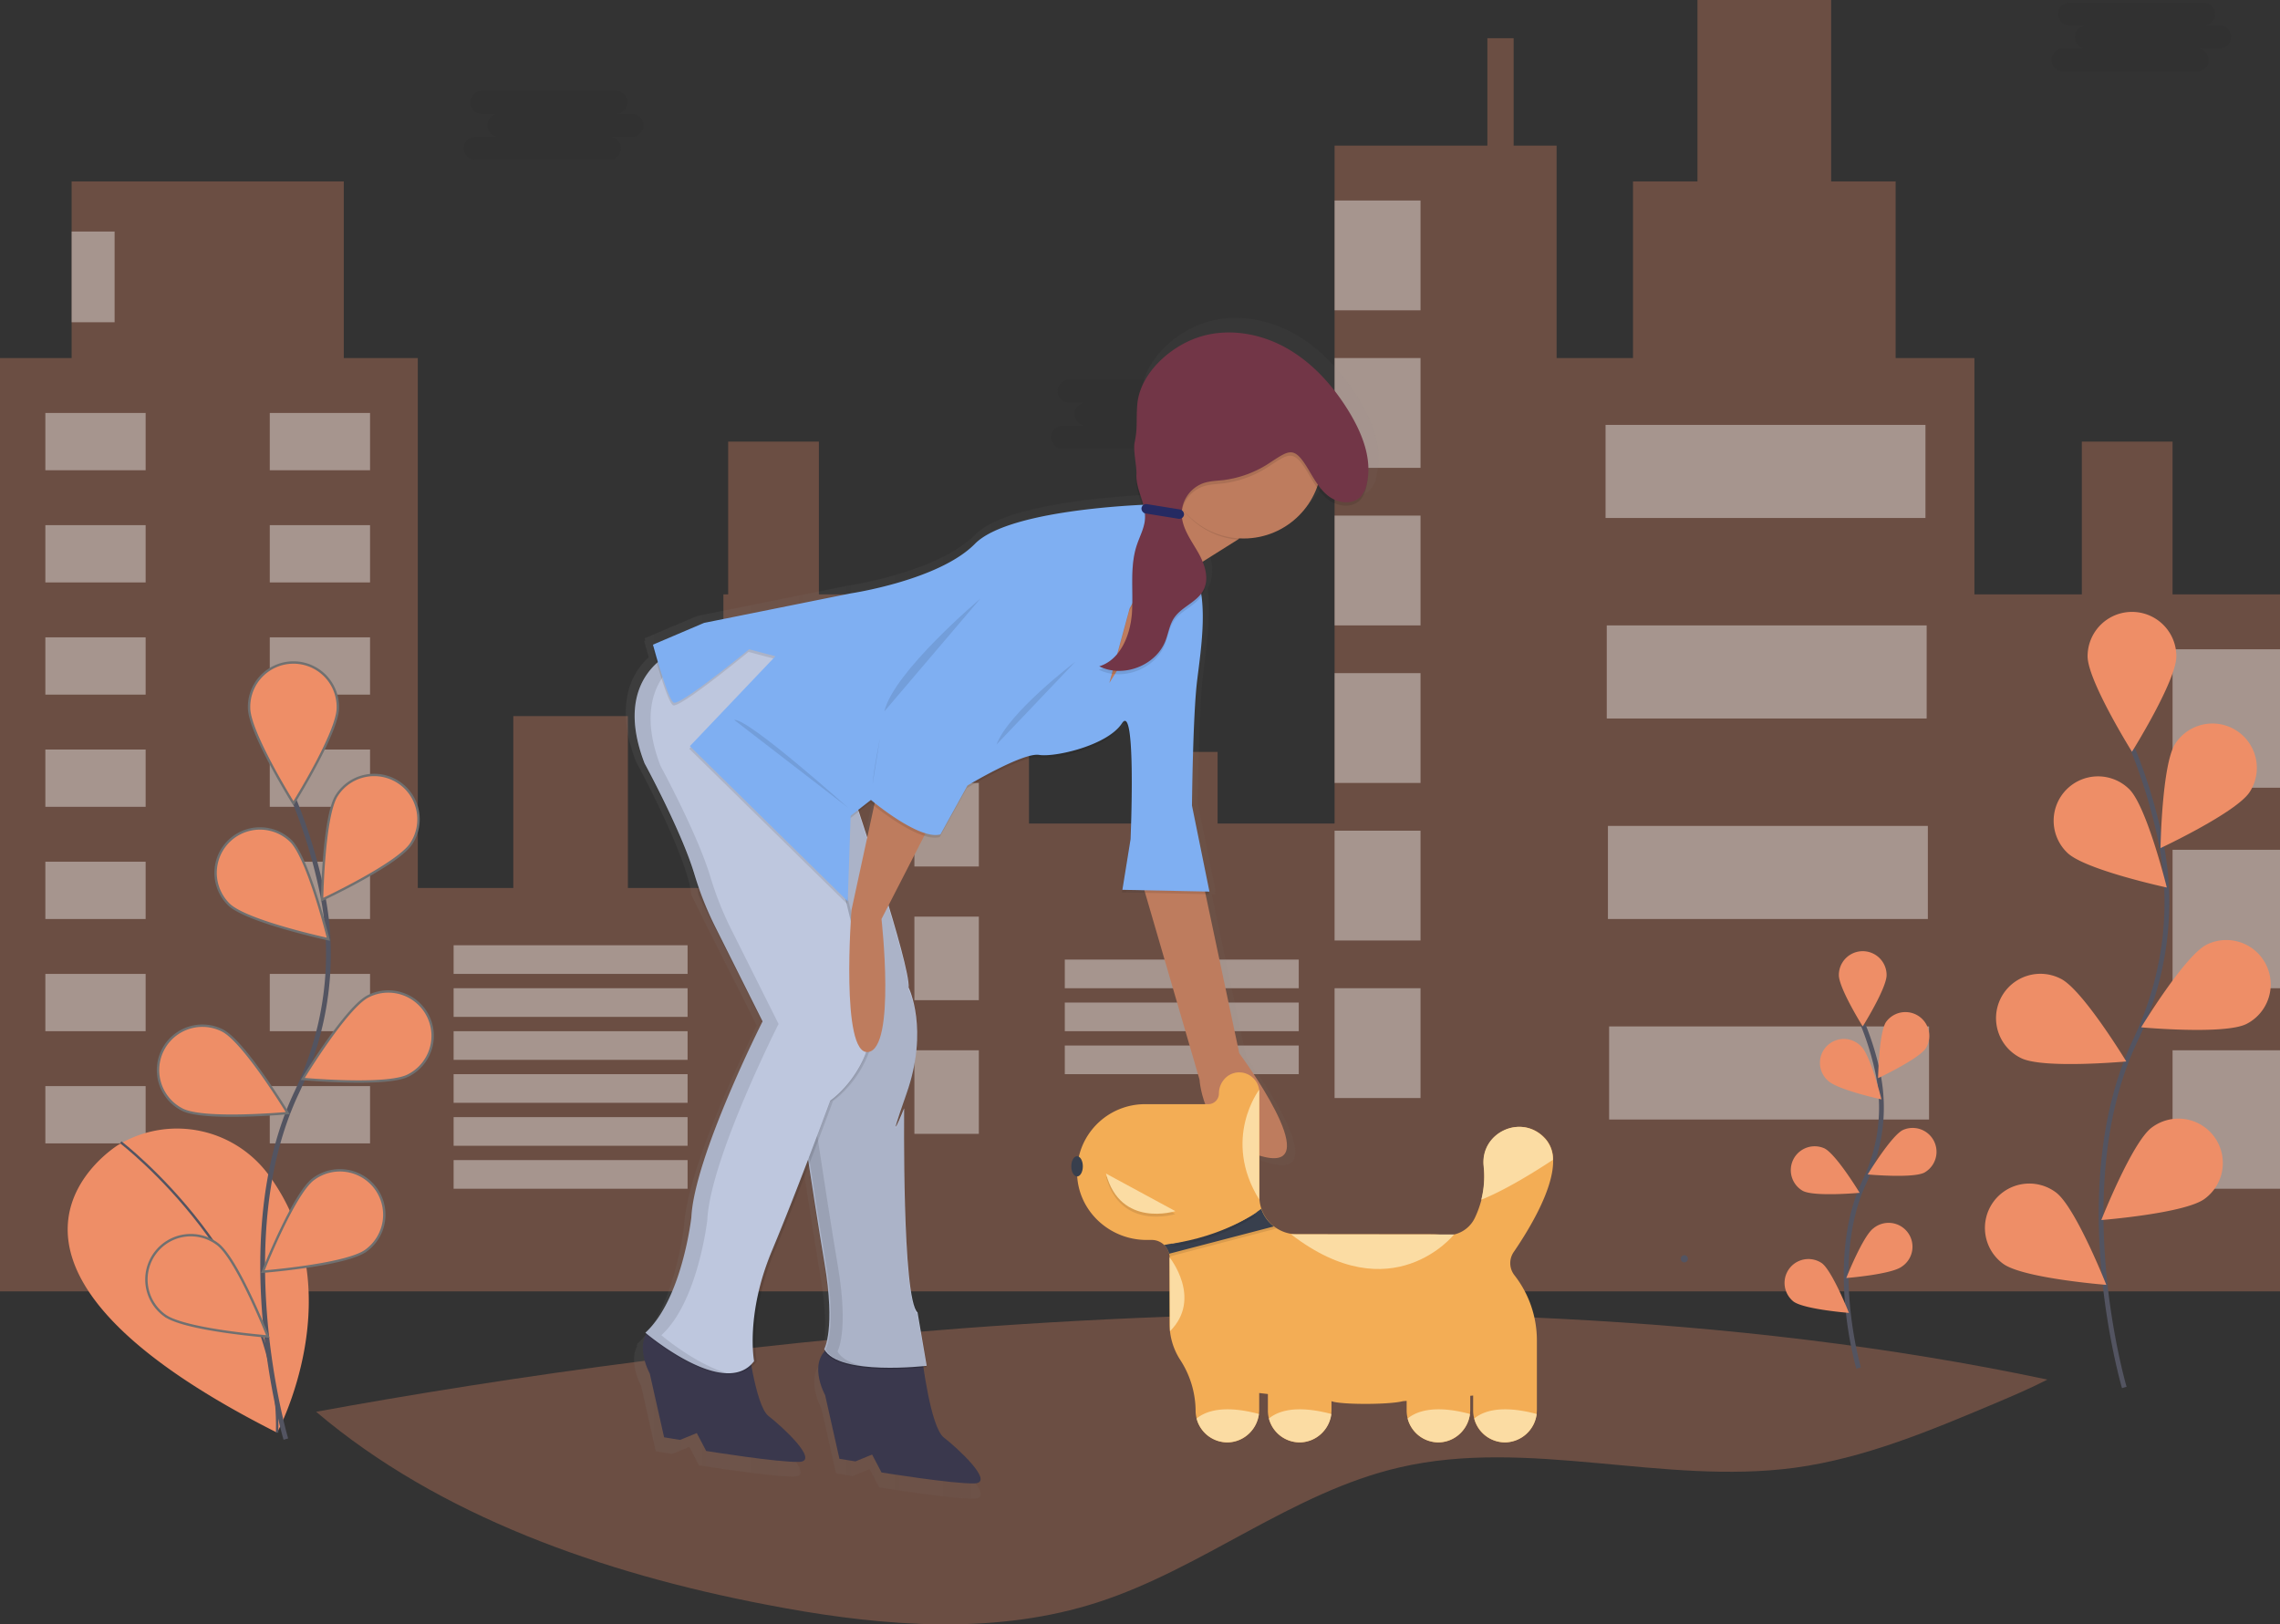 <svg xmlns="http://www.w3.org/2000/svg" xmlns:xlink="http://www.w3.org/1999/xlink" width="955" height="680.5" viewBox="0 0 955 680.5">
  <rect x="0" y="0" width="955" height="680.5" fill="#333333" stroke="none"/>
  <defs>
    <linearGradient id="linear-gradient" x1="-0.013" y1="0.424" x2="0.96" y2="0.424" gradientUnits="objectBoundingBox">
      <stop offset="0" stop-color="gray" stop-opacity="0.251"/>
      <stop offset="0.54" stop-color="gray" stop-opacity="0.122"/>
      <stop offset="1" stop-color="gray" stop-opacity="0.102"/>
    </linearGradient>
  </defs>
  <g id="Group_640" data-name="Group 640" transform="translate(-8516 5487)">
    <g id="Group_639" data-name="Group 639" transform="translate(8516 -5487)">
      <path id="Path_2067" data-name="Path 2067" d="M980.07,687.7c-7.12,3.67-14.58,6.84-21.93,9.95-27.19,11.47-54.8,23.06-84,27C819.27,732,762.66,712,708.76,724.48c-45.15,10.42-82.49,42.35-126.6,56.57-20.51,6.61-41.85,9.2-63.38,9.2H516c-2.65,0-5.29-.1-7.94-.2-21.83-.82-43.75-4-65.15-8.17-67.57-13-136.34-36.83-188-80.7C405.33,673.69,715.18,631.51,980.07,687.7Z" transform="translate(-122.5 -109.75)" fill="#ee8e67" opacity="0.3"/>
      <path id="Path_2068" data-name="Path 2068" d="M910,249V185H872v64H827V150H794V76H767V0H711V76H684v74H652V61H634V16H623V61H559V345H510V315H480v30H431V249H343V185H305v64h-2V372H263V300H215v72H175V150H144V76H30v74H0V541H955V249Z" fill="#ee8e67" opacity="0.3"/>
      <rect id="Rectangle_312" data-name="Rectangle 312" width="42" height="24" transform="translate(19 173)" fill="#fff" opacity="0.4"/>
      <rect id="Rectangle_313" data-name="Rectangle 313" width="42" height="24" transform="translate(155 197) rotate(180)" fill="#fff" opacity="0.4"/>
      <rect id="Rectangle_314" data-name="Rectangle 314" width="42" height="24" transform="translate(19 220)" fill="#fff" opacity="0.4"/>
      <rect id="Rectangle_315" data-name="Rectangle 315" width="42" height="24" transform="translate(155 244) rotate(180)" fill="#fff" opacity="0.4"/>
      <rect id="Rectangle_316" data-name="Rectangle 316" width="42" height="24" transform="translate(19 267)" fill="#fff" opacity="0.4"/>
      <rect id="Rectangle_317" data-name="Rectangle 317" width="42" height="24" transform="translate(155 291) rotate(180)" fill="#fff" opacity="0.4"/>
      <rect id="Rectangle_318" data-name="Rectangle 318" width="42" height="24" transform="translate(19 314)" fill="#fff" opacity="0.4"/>
      <rect id="Rectangle_319" data-name="Rectangle 319" width="42" height="24" transform="translate(155 338) rotate(180)" fill="#fff" opacity="0.4"/>
      <rect id="Rectangle_320" data-name="Rectangle 320" width="42" height="24" transform="translate(19 361)" fill="#fff" opacity="0.4"/>
      <rect id="Rectangle_321" data-name="Rectangle 321" width="42" height="24" transform="translate(155 385) rotate(180)" fill="#fff" opacity="0.4"/>
      <rect id="Rectangle_322" data-name="Rectangle 322" width="42" height="24" transform="translate(19 408)" fill="#fff" opacity="0.4"/>
      <rect id="Rectangle_323" data-name="Rectangle 323" width="42" height="24" transform="translate(155 432) rotate(180)" fill="#fff" opacity="0.4"/>
      <rect id="Rectangle_324" data-name="Rectangle 324" width="42" height="24" transform="translate(19 455)" fill="#fff" opacity="0.4"/>
      <rect id="Rectangle_325" data-name="Rectangle 325" width="42" height="24" transform="translate(155 479) rotate(180)" fill="#fff" opacity="0.4"/>
      <rect id="Rectangle_326" data-name="Rectangle 326" width="98" height="12" transform="translate(190 396)" fill="#fff" opacity="0.4"/>
      <rect id="Rectangle_327" data-name="Rectangle 327" width="98" height="12" transform="translate(190 414)" fill="#fff" opacity="0.4"/>
      <rect id="Rectangle_328" data-name="Rectangle 328" width="98" height="12" transform="translate(190 432)" fill="#fff" opacity="0.4"/>
      <rect id="Rectangle_329" data-name="Rectangle 329" width="98" height="12" transform="translate(446 402)" fill="#fff" opacity="0.4"/>
      <rect id="Rectangle_330" data-name="Rectangle 330" width="98" height="12" transform="translate(446 420)" fill="#fff" opacity="0.4"/>
      <rect id="Rectangle_331" data-name="Rectangle 331" width="98" height="12" transform="translate(446 438)" fill="#fff" opacity="0.4"/>
      <rect id="Rectangle_332" data-name="Rectangle 332" width="98" height="12" transform="translate(190 450)" fill="#fff" opacity="0.4"/>
      <rect id="Rectangle_333" data-name="Rectangle 333" width="98" height="12" transform="translate(190 468)" fill="#fff" opacity="0.4"/>
      <rect id="Rectangle_334" data-name="Rectangle 334" width="98" height="12" transform="translate(190 486)" fill="#fff" opacity="0.4"/>
      <rect id="Rectangle_335" data-name="Rectangle 335" width="27" height="35" transform="translate(324 272)" fill="#fff" opacity="0.4"/>
      <rect id="Rectangle_336" data-name="Rectangle 336" width="27" height="35" transform="translate(410 307) rotate(180)" fill="#fff" opacity="0.4"/>
      <rect id="Rectangle_337" data-name="Rectangle 337" width="27" height="35" transform="translate(324 328)" fill="#fff" opacity="0.4"/>
      <rect id="Rectangle_338" data-name="Rectangle 338" width="27" height="35" transform="translate(410 363) rotate(180)" fill="#fff" opacity="0.4"/>
      <rect id="Rectangle_339" data-name="Rectangle 339" width="27" height="35" transform="translate(324 384)" fill="#fff" opacity="0.4"/>
      <rect id="Rectangle_340" data-name="Rectangle 340" width="27" height="35" transform="translate(410 419) rotate(180)" fill="#fff" opacity="0.4"/>
      <rect id="Rectangle_341" data-name="Rectangle 341" width="27" height="35" transform="translate(324 440)" fill="#fff" opacity="0.4"/>
      <rect id="Rectangle_342" data-name="Rectangle 342" width="27" height="35" transform="translate(410 475) rotate(180)" fill="#fff" opacity="0.4"/>
      <rect id="Rectangle_343" data-name="Rectangle 343" width="36" height="46" transform="translate(559 84)" fill="#fff" opacity="0.4"/>
      <rect id="Rectangle_344" data-name="Rectangle 344" width="36" height="46" transform="translate(559 150)" fill="#fff" opacity="0.4"/>
      <rect id="Rectangle_345" data-name="Rectangle 345" width="36" height="46" transform="translate(559 216)" fill="#fff" opacity="0.4"/>
      <rect id="Rectangle_346" data-name="Rectangle 346" width="36" height="46" transform="translate(559 282)" fill="#fff" opacity="0.4"/>
      <rect id="Rectangle_347" data-name="Rectangle 347" width="36" height="46" transform="translate(559 348)" fill="#fff" opacity="0.4"/>
      <rect id="Rectangle_348" data-name="Rectangle 348" width="36" height="46" transform="translate(559 414)" fill="#fff" opacity="0.4"/>
      <rect id="Rectangle_349" data-name="Rectangle 349" width="134" height="39" transform="translate(672.5 178)" fill="#fff" opacity="0.4"/>
      <rect id="Rectangle_350" data-name="Rectangle 350" width="134" height="39" transform="translate(673 262)" fill="#fff" opacity="0.4"/>
      <rect id="Rectangle_351" data-name="Rectangle 351" width="134" height="39" transform="translate(673.5 346)" fill="#fff" opacity="0.4"/>
      <rect id="Rectangle_352" data-name="Rectangle 352" width="134" height="39" transform="translate(674 430)" fill="#fff" opacity="0.4"/>
      <rect id="Rectangle_353" data-name="Rectangle 353" width="18" height="38" transform="translate(30 97)" fill="#fff" opacity="0.4"/>
      <rect id="Rectangle_354" data-name="Rectangle 354" width="45" height="58" transform="translate(910 272)" fill="#fff" opacity="0.4"/>
      <rect id="Rectangle_355" data-name="Rectangle 355" width="45" height="58" transform="translate(910 356)" fill="#fff" opacity="0.4"/>
      <rect id="Rectangle_356" data-name="Rectangle 356" width="45" height="58" transform="translate(910 440)" fill="#fff" opacity="0.4"/>
      <path id="Path_2069" data-name="Path 2069" d="M172.17,589.3s-78.73,47.5,66.4,120.63c0,0,32-59.36-3.38-107.76a47.66,47.66,0,0,0-61.84-13.55Z" transform="translate(-122.5 -109.75)" fill="#ee8e67"/>
      <path id="Path_2070" data-name="Path 2070" d="M173.08,588.3s67.37,51.55,65.49,121.63" transform="translate(-122.5 -109.75)" fill="none" stroke="#535461" stroke-miterlimit="10" stroke-width="1"/>
      <path id="Path_2071" data-name="Path 2071" d="M242.23,712.63s-24.67-83.76,4.63-145.41c12.29-25.87,16.37-54.92,10.69-83a221.91,221.91,0,0,0-11.75-39" transform="translate(-122.5 -109.75)" fill="none" stroke="#535461" stroke-miterlimit="10" stroke-width="2"/>
      <path id="Path_2072" data-name="Path 2072" d="M264,406.31c0,10.26-18.58,40-18.58,40s-18.59-29.77-18.59-40a18.59,18.59,0,1,1,37.17,0Z" transform="translate(-122.5 -109.75)" fill="#6c63ff"/>
      <path id="Path_2073" data-name="Path 2073" d="M294.76,463.17c-5.58,8.62-37.36,23.5-37.36,23.5s.57-35.09,6.15-43.7a18.589,18.589,0,1,1,31.211,20.2Z" transform="translate(-122.5 -109.75)" fill="#6c63ff"/>
      <path id="Path_2074" data-name="Path 2074" d="M293.41,560.34c-9.16,4.62-44.11,1.42-44.11,1.42s18.21-30,27.38-34.62a18.589,18.589,0,1,1,16.731,33.2Z" transform="translate(-122.5 -109.75)" fill="#6c63ff"/>
      <path id="Path_2075" data-name="Path 2075" d="M275.84,633.63c-8.25,6.1-43.23,8.86-43.23,8.86s12.87-32.65,21.13-38.75a18.588,18.588,0,1,1,22.1,29.893Z" transform="translate(-122.5 -109.75)" fill="#6c63ff"/>
      <path id="Path_2076" data-name="Path 2076" d="M218.37,488.66c7.36,7.15,41.67,14.56,41.67,14.56s-8.4-34.07-15.77-41.22a18.585,18.585,0,0,0-25.9,26.66Z" transform="translate(-122.5 -109.75)" fill="#6c63ff"/>
      <path id="Path_2077" data-name="Path 2077" d="M198.91,574.63c9.16,4.63,44.11,1.43,44.11,1.43s-18.21-30-27.37-34.62a18.588,18.588,0,1,0-16.742,33.193Z" transform="translate(-122.5 -109.75)" fill="#6c63ff"/>
      <path id="Path_2078" data-name="Path 2078" d="M191.46,660.79c8.25,6.1,43.24,8.86,43.24,8.86S221.82,637,213.56,630.9a18.588,18.588,0,1,0-22.1,29.893Z" transform="translate(-122.5 -109.75)" fill="#6c63ff"/>
      <path id="Path_2079" data-name="Path 2079" d="M264,406.31c0,10.26-18.58,40-18.58,40s-18.59-29.77-18.59-40a18.59,18.59,0,1,1,37.17,0Z" transform="translate(-122.5 -109.75)" fill="#ee8e67" stroke="#707070" stroke-width="1"/>
      <path id="Path_2080" data-name="Path 2080" d="M294.76,463.17c-5.58,8.62-37.36,23.5-37.36,23.5s.57-35.09,6.15-43.7a18.589,18.589,0,1,1,31.211,20.2Z" transform="translate(-122.5 -109.75)" fill="#ee8e67" stroke="#707070" stroke-width="1"/>
      <path id="Path_2081" data-name="Path 2081" d="M293.41,560.34c-9.16,4.62-44.11,1.42-44.11,1.42s18.21-30,27.38-34.62a18.589,18.589,0,1,1,16.731,33.2Z" transform="translate(-122.5 -109.75)" fill="#ee8e67" stroke="#707070" stroke-width="1"/>
      <path id="Path_2082" data-name="Path 2082" d="M275.84,633.63c-8.25,6.1-43.23,8.86-43.23,8.86s12.87-32.65,21.13-38.75a18.588,18.588,0,1,1,22.1,29.893Z" transform="translate(-122.5 -109.75)" fill="#ee8e67" stroke="#707070" stroke-width="1"/>
      <path id="Path_2083" data-name="Path 2083" d="M218.37,488.66c7.36,7.15,41.67,14.56,41.67,14.56s-8.4-34.07-15.77-41.22a18.585,18.585,0,0,0-25.9,26.66Z" transform="translate(-122.5 -109.75)" fill="#ee8e67" stroke="#707070" stroke-width="1"/>
      <path id="Path_2084" data-name="Path 2084" d="M198.91,574.63c9.16,4.63,44.11,1.43,44.11,1.43s-18.21-30-27.37-34.62a18.588,18.588,0,1,0-16.742,33.193Z" transform="translate(-122.5 -109.75)" fill="#ee8e67" stroke="#707070" stroke-width="1"/>
      <path id="Path_2085" data-name="Path 2085" d="M191.46,660.79c8.25,6.1,43.24,8.86,43.24,8.86S221.82,637,213.56,630.9a18.588,18.588,0,1,0-22.1,29.893Z" transform="translate(-122.5 -109.75)" fill="#ee8e67" stroke="#707070" stroke-width="1"/>
      <path id="Path_2086" data-name="Path 2086" d="M1012.28,691s-24.67-83.76,4.63-145.41c12.29-25.87,16.38-54.92,10.7-83a223.618,223.618,0,0,0-11.75-39" transform="translate(-122.5 -109.75)" fill="none" stroke="#535461" stroke-miterlimit="10" stroke-width="2"/>
      <path id="Path_2087" data-name="Path 2087" d="M1034.09,384.68c0,10.26-18.59,40-18.59,40s-18.59-29.77-18.59-40a18.59,18.59,0,0,1,37.18,0Z" transform="translate(-122.5 -109.75)" fill="#ee8e67"/>
      <path id="Path_2088" data-name="Path 2088" d="M1064.81,441.54c-5.58,8.62-37.36,23.5-37.36,23.5s.58-35.09,6.16-43.7a18.584,18.584,0,0,1,31.2,20.2Z" transform="translate(-122.5 -109.75)" fill="#ee8e67"/>
      <path id="Path_2089" data-name="Path 2089" d="M1063.47,538.71c-9.17,4.62-44.12,1.42-44.12,1.42s18.22-30,27.38-34.62a18.591,18.591,0,0,1,16.74,33.2Z" transform="translate(-122.5 -109.75)" fill="#ee8e67"/>
      <path id="Path_2090" data-name="Path 2090" d="M1045.9,612c-8.26,6.1-43.24,8.86-43.24,8.86s12.88-32.65,21.13-38.75A18.59,18.59,0,1,1,1045.9,612Z" transform="translate(-122.5 -109.75)" fill="#ee8e67"/>
      <path id="Path_2091" data-name="Path 2091" d="M988.42,467c7.37,7.15,41.67,14.56,41.67,14.56s-8.4-34.07-15.76-41.22A18.589,18.589,0,1,0,988.419,467Z" transform="translate(-122.5 -109.75)" fill="#ee8e67"/>
      <path id="Path_2092" data-name="Path 2092" d="M969,553c9.17,4.63,44.12,1.43,44.12,1.43s-18.21-30-27.38-34.62A18.588,18.588,0,1,0,969,553Z" transform="translate(-122.5 -109.75)" fill="#ee8e67"/>
      <path id="Path_2093" data-name="Path 2093" d="M961.51,639.16c8.26,6.1,43.24,8.86,43.24,8.86s-12.88-32.64-21.13-38.75a18.59,18.59,0,1,0-22.11,29.891Z" transform="translate(-122.5 -109.75)" fill="#ee8e67"/>
      <path id="Path_2094" data-name="Path 2094" d="M901,682.85s-13.26-45,2.49-78.14a71.17,71.17,0,0,0,5.75-44.6,119.74,119.74,0,0,0-6.32-20.94" transform="translate(-122.5 -109.75)" fill="none" stroke="#535461" stroke-miterlimit="10" stroke-width="2"/>
      <path id="Path_2095" data-name="Path 2095" d="M912.72,518.23c0,5.52-10,21.52-10,21.52s-10-16-10-21.52a10,10,0,0,1,20,0Z" transform="translate(-122.5 -109.75)" fill="#ee8e67"/>
      <path id="Path_2096" data-name="Path 2096" d="M929.23,548.79c-3,4.63-20.08,12.63-20.08,12.63s.31-18.86,3.31-23.49a10,10,0,0,1,16.77,10.86Z" transform="translate(-122.5 -109.75)" fill="#ee8e67"/>
      <path id="Path_2097" data-name="Path 2097" d="M928.51,601c-4.93,2.48-23.71.76-23.71.76s9.79-16.12,14.71-18.6a10,10,0,0,1,9,17.84Z" transform="translate(-122.5 -109.75)" fill="#ee8e67"/>
      <path id="Path_2098" data-name="Path 2098" d="M919.06,640.39c-4.43,3.28-23.23,4.76-23.23,4.76s6.92-17.54,11.36-20.82a10,10,0,1,1,11.87,16.06Z" transform="translate(-122.5 -109.75)" fill="#ee8e67"/>
      <path id="Path_2099" data-name="Path 2099" d="M888.18,562.49c4,3.84,22.39,7.82,22.39,7.82s-4.51-18.31-8.47-22.15a10,10,0,1,0-13.92,14.33Z" transform="translate(-122.5 -109.75)" fill="#ee8e67"/>
      <path id="Path_2100" data-name="Path 2100" d="M877.72,608.69c4.93,2.48,23.71.77,23.71.77s-9.79-16.12-14.72-18.61a10,10,0,0,0-9,17.84Z" transform="translate(-122.5 -109.75)" fill="#ee8e67"/>
      <path id="Path_2101" data-name="Path 2101" d="M873.72,655c4.43,3.28,23.23,4.76,23.23,4.76S890,642.21,885.6,638.93A10,10,0,0,0,873.72,655Z" transform="translate(-122.5 -109.75)" fill="#ee8e67"/>
      <path id="Path_2102" data-name="Path 2102" d="M387.18,157.43H380.3a4.82,4.82,0,1,0,0-9.63H324.57a4.82,4.82,0,1,0,0,9.63h6.88a4.82,4.82,0,1,0,0,9.64h-9.63a4.82,4.82,0,1,0,0,9.63h55.73a4.82,4.82,0,1,0,0-9.63h9.63a4.82,4.82,0,1,0,0-9.64Z" transform="translate(-122.5 -109.75)" fill="#252223" opacity="0.1"/>
      <path id="Path_2103" data-name="Path 2103" d="M633.18,278.43H626.3a4.82,4.82,0,1,0,0-9.63H570.57a4.82,4.82,0,1,0,0,9.63h6.88a4.82,4.82,0,0,0,0,9.64h-9.63a4.82,4.82,0,1,0,0,9.63h55.73a4.82,4.82,0,1,0,0-9.63h9.63a4.82,4.82,0,0,0,0-9.64Z" transform="translate(-122.5 -109.75)" fill="#252223" opacity="0.1"/>
      <path id="Path_2104" data-name="Path 2104" d="M1052.18,120.43h-6.88a4.82,4.82,0,1,0,0-9.63H989.57a4.82,4.82,0,1,0,0,9.63h6.88a4.82,4.82,0,0,0,0,9.64h-9.63a4.82,4.82,0,1,0,0,9.63h55.73a4.82,4.82,0,1,0,0-9.63h9.63a4.82,4.82,0,0,0,0-9.64Z" transform="translate(-122.5 -109.75)" fill="#252223" opacity="0.1"/>
      <path id="Path_2105" data-name="Path 2105" d="M828,638.59a1.5,1.5,0,1,0-1.5-1.5A1.5,1.5,0,0,0,828,638.59Z" transform="translate(-122.5 -109.75)" fill="#535461"/>
      <g id="Group_638" data-name="Group 638" opacity="0.5">
        <path id="Path_2106" data-name="Path 2106" d="M644.53,552.76,630,484.36h1.49l-.23-1.16h.42l-7.52-37s.38-38.65,2.21-53.6c1.34-10.91,3.46-24.81,1.91-36.51a11,11,0,0,0,.59-1,10.55,10.55,0,0,0,1.14-4,16.49,16.49,0,0,0-1.26-9.65L643.86,332c.34,0,.69.07,1,.09a3.2,3.2,0,0,0-.25-.65,33.6,33.6,0,0,0,33.26-21.85,22.279,22.279,0,0,0,4.87,5.24c4.07,3.05,10.48,3.73,13.87-.06a11.669,11.669,0,0,0,2.43-5.23c.2-.86.34-1.74.46-2.61,1.92-10.22-2.29-20.76-7.72-29.72-6.79-11.19-15.8-21.32-27.25-27.68s-25.5-8.64-37.89-4.4-24.87,15.75-26,28.8c-.56,6.67.24,9.76-1.14,16.31-.69,3.26.8,9.61.78,13.21a16.3,16.3,0,0,0-.24,2c-.2,4,1.39,7.78,2.55,11.62-16.34.82-59.31,4.13-71.72,16.75-15.44,15.69-53.3,21.3-53.3,21.3l-63.05,12.69-22,9.34.25,1-.44.19s.78,2.91,1.9,6.75a28.57,28.57,0,0,0-9.09,17c-1.22,6.79-.57,15.53,3.73,26.68,0,0,21.71,39.87,23.21,55.95l27.4,54.69c-2.35,4.69-25.83,52.09-29.87,78.62a54.189,54.189,0,0,0-.65,5.77s-.15,1.4-.52,3.73c-1.61,9.83-6.7,34-19.13,45.3h0l.16.14h0l-.36.35.28.24c-3.73,7.13,1.66,16.79,1.66,16.79l6.13,27.38,6.86,1.11,7.22-2.94,4,7.69s31.15,5,40,4.71-7.5-15.29-13.23-19.74c-3.18-2.46-5.67-12.57-7.25-21.08a13.263,13.263,0,0,0,2.23-2.31s-3.81-20,7.66-47.44c4.89-11.68,10.15-25.11,14.6-36.68,2.39,15.54,4.9,31.55,6.75,42.48,2.69,15.83,2.34,25.49,1.51,30.94A18.381,18.381,0,0,1,466.2,680a1.4,1.4,0,0,1,.1.16,2.858,2.858,0,0,1-.19.41c.06.1.12.19.17.29-6.26,7.16.26,18.84.26,18.84l6.13,27.3,6.86,1.11,7.22-2.94,4,7.69s31.15,5,40,4.71-7.5-15.29-13.24-19.74c-4.47-3.47-7.57-22.1-8.72-30.09.83-.08,1.29-.14,1.29-.14l-.09-.55h.19l-3.92-22.92c-6.7-5.77-5.77-87.74-5.77-87.74s-3.49,8.57-3.6,7.88c.34-1.38,1.6-5.28,4.52-13.59A81.769,81.769,0,0,0,505.2,556c3.17-19.51-2.74-31.44-2.74-31.44.39-3.92-3.74-19.15-8.62-35.37l15.33-29.88a12.22,12.22,0,0,0,6.68.55l11.61-21s24-14.3,30.87-13.19c6.39,1,26.41-3.38,34.15-11.72A15.837,15.837,0,0,0,594,412c6.23-9.55,3.67,49.86,3.67,49.86l-3.33,20.58-.18,1.14,9.93.2,23.4,80.26s1.47,27.22,28.06,33.27S644.53,552.76,644.53,552.76ZM484.7,460c-1.44-4.44-2.7-8.27-3.65-11.14L486,445s.62.52,1.67,1.35Z" transform="translate(-122.5 -109.75)" fill="url(#linear-gradient)"/>
      </g>
      <path id="Path_2107" data-name="Path 2107" d="M508.83,679.06s3.39,28.56,9,32.9,21.53,18.91,12.9,19.23-39-4.58-39-4.58l-3.93-7.5-7,2.86-6.69-1.08-6-26.69s-8.42-15.08,3.43-21.17S508.83,679.06,508.83,679.06Z" transform="translate(-122.5 -109.75)" fill="#3a384d"/>
      <path id="Path_2108" data-name="Path 2108" d="M480.34,444.91S503.89,515,503,524c0,0,8.63,17.4-.89,44.45s-1,6.13-1,6.13-.9,79.89,5.62,85.52l3.82,22.34s-36.72,4.36-42.9-6.93c0,0,4.78-8.37.1-36S454.05,551,454.05,551L429.61,412.13Z" transform="translate(-122.5 -109.75)" opacity="0.1"/>
      <path id="Path_2109" data-name="Path 2109" d="M480.43,444.35s23.55,70.13,22.66,79.13c0,0,8.63,17.4-.89,44.45s-1,6.13-1,6.13-.9,79.9,5.62,85.52l3.82,22.35s-36.72,4.35-42.9-6.94c0,0,4.78-8.37.1-36s-13.71-88.54-13.71-88.54L429.7,411.57Z" transform="translate(-122.5 -109.75)" fill="#bec7de"/>
      <path id="Path_2110" data-name="Path 2110" d="M435.76,415.21l23.95,136.14s9,60.91,13.71,88.54-.1,36-.1,36c1.8,3.29,6.17,5.24,11.47,6.37-7.44-.87-14.15-2.9-16.49-7.18,0,0,4.79-8.37.11-36s-13.71-88.54-13.71-88.54L430.26,411.66Z" transform="translate(-122.5 -109.75)" opacity="0.1"/>
      <path id="Path_2111" data-name="Path 2111" d="M435.39,670.05s3.38,28.56,9,32.9,21.53,18.91,12.9,19.23-39-4.58-39-4.58l-3.93-7.5-7,2.87-6.69-1.09-6-26.69s-8.42-15.08,3.42-21.17S435.39,670.05,435.39,670.05Z" transform="translate(-122.5 -109.75)" fill="#3a384d"/>
      <path id="Path_2112" data-name="Path 2112" d="M480.34,444.91S503.89,515,503,524c0,0,8.63,17.4-.89,44.45s-1,6.13-1,6.13-.9,79.89,5.62,85.52l3.82,22.34s-36.72,4.36-42.9-6.93c0,0,4.78-8.37.1-36S454.05,551,454.05,551L429.61,412.13Z" transform="translate(-122.5 -109.75)" opacity="0.1"/>
      <path id="Path_2113" data-name="Path 2113" d="M405.71,383.11s-26.21,10.06-12.11,46.64c0,0,21.17,38.86,22.64,54.54l26.8,53.5s-28.58,56.56-29.85,82.08c0,0-3.82,34.26-19.24,48.34,0,0,33.17,28.23,45.52,11.93,0,0-3.71-19.46,7.48-46.24S471.41,571,471.41,571s32.09-21.69,10.71-66.31l-24-99.35-.39-22.36-18.41-6.4Z" transform="translate(-122.5 -109.75)" opacity="0.1"/>
      <path id="Path_2114" data-name="Path 2114" d="M404.51,383.48s-26.21,10.06-12.11,46.64c0,0,21.16,38.87,22.63,54.55l26.8,53.5S413.25,594.72,412,620.25c0,0-3.82,34.25-19.25,48.34,0,0,33.17,28.23,45.53,11.93,0,0-3.72-19.47,7.47-46.24s24.46-62.94,24.46-62.94,32.1-21.69,10.72-66.31l-24-99.35-.39-22.36-18.4-6.4Z" transform="translate(-122.5 -109.75)" opacity="0.1"/>
      <path id="Path_2115" data-name="Path 2115" d="M404.6,382.93S378.39,393,392.49,429.57c0,0,15.55,28.55,20.91,46.58a139,139,0,0,0,9,22.49l19.52,39s-28.58,56.56-29.84,82.08c0,0-3.82,34.26-19.25,48.34,0,0,33.17,28.23,45.53,11.93,0,0-3.72-19.46,7.47-46.24s24.46-62.94,24.46-62.94,32.1-21.69,10.72-66.31l-24-99.35-.39-22.36-18.4-6.4Z" transform="translate(-122.5 -109.75)" fill="#bec7de"/>
      <path id="Path_2116" data-name="Path 2116" d="M404.6,382.93l33.65-6.57,4.39,1.53L411.29,384s-26.21,10.06-12.11,46.64c0,0,15.54,28.55,20.91,46.58a139,139,0,0,0,9,22.49l19.53,39S420,595.25,418.77,620.77c0,0-3.83,34.26-19.25,48.34,0,0,14.29,12.16,27.6,15.91-14.68-.3-34.29-17-34.29-17,15.43-14.08,19.25-48.34,19.25-48.34,1.26-25.52,29.84-82.08,29.84-82.08l-19.52-39a139,139,0,0,1-9-22.49c-5.36-18-20.91-46.58-20.91-46.58C378.39,393,404.6,382.93,404.6,382.93Z" transform="translate(-122.5 -109.75)" opacity="0.1"/>
      <path id="Path_2117" data-name="Path 2117" d="M512.59,454.12l-20.87,40.65s6.12,54.16-5.57,55.7-7-59.44-7-59.44L490.4,439.1Z" transform="translate(-122.5 -109.75)" fill="#be7c5e"/>
      <path id="Path_2118" data-name="Path 2118" d="M626.66,480.56,641.58,551s36.62,49.37,10.7,43.47S624.93,562,624.93,562l-25-85.8Z" transform="translate(-122.5 -109.75)" fill="#be7c5e"/>
      <path id="Path_2119" data-name="Path 2119" d="M641.53,335.45l-36.9,23.2-13.17-35.29s30.54,2.08,34.1-9.35S641.53,335.45,641.53,335.45Z" transform="translate(-122.5 -109.75)" fill="#be7c5e"/>
      <path id="Path_2120" data-name="Path 2120" d="M500.08,240.37l-2.36-10.11-36.37,2.13L446.7,291.2l27.29.98,15.28-23.83,8.33-23.24Z" fill="#be7c5e"/>
      <path id="Path_2121" data-name="Path 2121" d="M610,339.51l3-16.95s-67.31.84-82.36,16.13-51.95,20.77-51.95,20.77l-61.46,12.36-21.49,9.11s6.06,22.7,8.66,24.27,31.62-22.34,31.62-22.34l11,2.92L411.2,423.44l66.11,65,1.22-35.82L487,446s20.13,17,29.11,14.42l11.32-20.47s23.4-13.94,30.09-12.86c6.23,1,25.75-3.29,33.29-11.42a14.26,14.26,0,0,0,1.44-1.83c6.08-9.31,3.58,48.6,3.58,48.6l-3.42,21.17,36.47.75-7.32-36.06s.37-37.67,2.15-52.25,5-34.63-1.53-47.13l-12.84,12.22L587,397l8.48-31.22Z" transform="translate(-122.5 -109.75)" opacity="0.1"/>
      <path id="Path_2122" data-name="Path 2122" d="M610.19,338.39,607,321s-61.09,1.28-76.14,16.57-52,20.76-52,20.76L417.4,370.7,396,379.82s6.06,22.7,8.66,24.26,31.63-22.33,31.63-22.33l11,2.92-35.82,37.66,66.11,65,1.22-35.83,8.5-6.63s20.13,17,29.11,14.43l11.32-20.47s23.27-13.94,30-12.83c6.23,1,25.75-3.3,33.29-11.43a14.258,14.258,0,0,0,1.44-1.83c6.08-9.31,3.58,48.61,3.58,48.61l-3.42,21.17,36.47.75-7.32-36.06s.37-37.68,2.15-52.25,5-34.64-1.53-47.13L609.55,360l-22.37,35.83,8.48-31.22Z" transform="translate(-122.5 -109.75)" fill="#7faff2"/>
      <path id="Path_2123" data-name="Path 2123" d="M533.14,360.53s-36.41,30.71-40.22,47.25" transform="translate(-122.5 -109.75)" opacity="0.1"/>
      <path id="Path_2124" data-name="Path 2124" d="M572.89,387s-28,21.2-33,34.68" transform="translate(-122.5 -109.75)" opacity="0.1"/>
      <path id="Path_2125" data-name="Path 2125" d="M491.12,418.92s-2.63,12.72-3.15,19.5" transform="translate(-122.5 -109.75)" opacity="0.1"/>
      <path id="Path_2126" data-name="Path 2126" d="M477.81,448.21S435.87,410.56,430,411.33" transform="translate(-122.5 -109.75)" opacity="0.1"/>
      <path id="Path_2127" data-name="Path 2127" d="M626,314.65c3.41-10.94,14.93,18.72,15.9,21.27a30.83,30.83,0,0,1-3.27-.36,32.6,32.6,0,0,1-21.76-13.79C621.36,320.36,624.94,318.13,626,314.65Z" transform="translate(-122.5 -109.75)" opacity="0.1"/>
      <circle id="Ellipse_9" data-name="Ellipse 9" cx="32.74" cy="32.74" r="32.74" transform="translate(488.17 160.11)" fill="#be7c5e"/>
      <path id="Path_2128" data-name="Path 2128" d="M670,307.32c2.57,4.23,4.91,8.82,8.88,11.78s10.22,3.63,13.52-.06a11.4,11.4,0,0,0,2.36-5.1c2.42-10.31-1.81-21-7.3-30.09-6.62-10.91-15.41-20.78-26.56-27s-24.86-8.43-36.94-4.29-22,15.2-23,27.92c-.55,6.5,1.09,13.13-.26,19.52-.7,3.33-2.21,6.5-2.38,9.9-.32,6.31,4,12.18,3.61,18.49-.24,3.89-2.23,7.42-3.45,11.13-3,8.94-1.38,18.67-2,28.07s-4.73,19.94-13.73,22.72c9.95,5,23.67-.26,27.72-10.64,1.23-3.17,1.68-6.69,3.55-9.53,3.16-4.8,9.73-6.7,12.38-11.8s.35-11.31-2.55-16.26-6.52-9.93-6.58-15.66a13.78,13.78,0,0,1,9-12.82c2.73-.95,5.68-1,8.55-1.32a45.27,45.27,0,0,0,19.84-7.57C662.35,299.68,664.41,298.12,670,307.32Z" transform="translate(-122.5 -109.75)" opacity="0.1"/>
      <path id="Path_2129" data-name="Path 2129" d="M670.21,305.89c2.57,4.24,4.91,8.82,8.88,11.79s10.22,3.63,13.52-.06a11.45,11.45,0,0,0,2.36-5.1c2.42-10.31-1.81-21-7.3-30.09-6.62-10.92-15.41-20.78-26.56-27s-24.86-8.42-36.94-4.29-24.24,15.36-25.31,28.08c-.55,6.5.24,9.51-1.11,15.89-.7,3.33.93,10,.76,13.38-.32,6.31,4,12.18,3.61,18.49-.24,3.89-2.23,7.42-3.45,11.12-3,8.95-1.38,18.68-2,28.08s-4.73,19.93-13.73,22.71c9.95,5,23.67-.26,27.72-10.64,1.23-3.16,1.68-6.68,3.55-9.52,3.16-4.8,9.73-6.7,12.38-11.8s.35-11.32-2.54-16.27-6.53-9.92-6.59-15.66a13.78,13.78,0,0,1,9-12.81c2.73-.95,5.68-1,8.55-1.32a45.39,45.39,0,0,0,19.84-7.57C662.58,298.25,664.64,296.7,670.21,305.89Z" transform="translate(-122.5 -109.75)" fill="#723647"/>
      <rect id="Rectangle_357" data-name="Rectangle 357" width="18.03" height="3.95" rx="1.975" transform="translate(495.612 217.652) rotate(-170.82)" fill="#252a62"/>
      <path id="Path_2130" data-name="Path 2130" d="M573.64,601.2c.23,15.66,13.44,28,29.1,28h2.18a7.38,7.38,0,0,1,5.16,2.08,7.14,7.14,0,0,1,2.09,3.66,6.67,6.67,0,0,1,.22,1.73v27.65a27.69,27.69,0,0,0,4.38,15,39.57,39.57,0,0,1,6.52,21.34h0A13.34,13.34,0,0,0,636.87,714c7.32-.13,13.06-6.43,13.06-13.76v-6.91l3.64.42v6.93A13.33,13.33,0,0,0,667.14,714c7.33-.13,13.07-6.43,13.07-13.76v-3.5c3.63,1.52,24.22,1.52,29.93,0l1.55-.12v4A13.34,13.34,0,0,0,725.27,714c7.32-.13,13.06-6.43,13.06-13.76V694.5l1.21-.11v6.3A13.34,13.34,0,0,0,753.12,714a13.56,13.56,0,0,0,13-11.89,16.452,16.452,0,0,0,.12-1.87V671.32a44.31,44.31,0,0,0-9.45-27.4,8.22,8.22,0,0,1-.23-9.7c6.78-9.93,16.81-26.69,16.48-38.57a13,13,0,0,0-3.17-8.79c-.13-.15-.27-.29-.4-.43-9.76-10.22-26.94-2.18-25.45,11.87a39.709,39.709,0,0,1-1,14.05,43.534,43.534,0,0,1-2.73,7.53,12.8,12.8,0,0,1-13.07,7.27,44.6,44.6,0,0,0-5.46-.33h-56a15.73,15.73,0,0,1-14.9-10.67,15.2,15.2,0,0,1-.85-5.07v-43.6a8.48,8.48,0,0,0-8.74-8.48,8.28,8.28,0,0,0-5.85,2.73,9.089,9.089,0,0,0-2.36,6.1,4.48,4.48,0,0,1-4.49,4.49H602.1a28.46,28.46,0,0,0-28.46,28.88Z" transform="translate(-122.5 -109.75)" fill="#f3ad55"/>
      <path id="Path_2131" data-name="Path 2131" d="M740,704a13.34,13.34,0,0,0,13.16,10,13.56,13.56,0,0,0,13-11.89C758,699.94,746.82,698.44,740,704Z" transform="translate(-122.5 -109.75)" fill="#fbdca3"/>
      <path id="Path_2132" data-name="Path 2132" d="M712.1,704a13.35,13.35,0,0,0,13.17,10,13.55,13.55,0,0,0,12.94-11.89C730.15,699.94,719,698.44,712.1,704Z" transform="translate(-122.5 -109.75)" fill="#fbdca3"/>
      <path id="Path_2133" data-name="Path 2133" d="M654,704a13.34,13.34,0,0,0,13.16,10,13.56,13.56,0,0,0,13-11.89C672,699.94,660.84,698.44,654,704Z" transform="translate(-122.5 -109.75)" fill="#fbdca3"/>
      <path id="Path_2134" data-name="Path 2134" d="M623.7,704a13.34,13.34,0,0,0,13.17,10,13.55,13.55,0,0,0,12.94-11.89C641.75,699.94,630.57,698.44,623.7,704Z" transform="translate(-122.5 -109.75)" fill="#fbdca3"/>
      <path id="Path_2135" data-name="Path 2135" d="M742.94,612.35c9.41-3.78,20.89-10.7,30-16.7a13,13,0,0,0-3.17-8.79c-.13-.15-.27-.29-.4-.43-9.76-10.22-26.94-2.18-25.45,11.87a39.711,39.711,0,0,1-.98,14.05Z" transform="translate(-122.5 -109.75)" fill="#fbdca3"/>
      <path id="Path_2136" data-name="Path 2136" d="M731.55,626.9s-25.91,32.62-68.3-.08" transform="translate(-122.5 -109.75)" fill="#fbdca3"/>
      <path id="Path_2137" data-name="Path 2137" d="M649.93,566.27s-15.74,20.59,0,46" transform="translate(-122.5 -109.75)" fill="#fbdca3"/>
      <path id="Path_2138" data-name="Path 2138" d="M612.39,636.51s13.87,17.22.18,30.92" transform="translate(-122.5 -109.75)" fill="#fbdca3"/>
      <path id="Path_2139" data-name="Path 2139" d="M611.18,632.87c1,1,.68,1.9,1,3.32l45-11.79c-2.42-1.87-5.43-4.08-6.42-7C645.38,621.55,634.71,628.57,611.18,632.87Z" transform="translate(-122.5 -109.75)" opacity="0.1"/>
      <path id="Path_2140" data-name="Path 2140" d="M610.08,631.32a7.14,7.14,0,0,1,2.09,3.66l43.89-11.44a15.69,15.69,0,0,1-5.28-7.39C645.38,620.34,633.61,627,610.08,631.32Z" transform="translate(-122.5 -109.75)" fill="#383f4d"/>
      <path id="Path_2141" data-name="Path 2141" d="M649.13,618.57S635.4,628.9,612.39,632.1" transform="translate(-122.5 -109.75)" opacity="0.1"/>
      <path id="Path_2142" data-name="Path 2142" d="M649.13,617.36s-13.73,10.33-36.74,13.53" transform="translate(-122.5 -109.75)" fill="#f3ad55"/>
      <path id="Path_2143" data-name="Path 2143" d="M614.81,618.34s-23,7.27-29.06-15.74Z" transform="translate(-122.5 -109.75)" opacity="0.1"/>
      <path id="Path_2144" data-name="Path 2144" d="M614.81,617.13s-23,7.27-29.06-15.74Z" transform="translate(-122.5 -109.75)" fill="#fbdca3"/>
      <ellipse id="Ellipse_10" data-name="Ellipse 10" cx="2.42" cy="4.24" rx="2.42" ry="4.24" transform="translate(448.72 484.37)" fill="#383f4d"/>
      </g>
  </g>
</svg>
